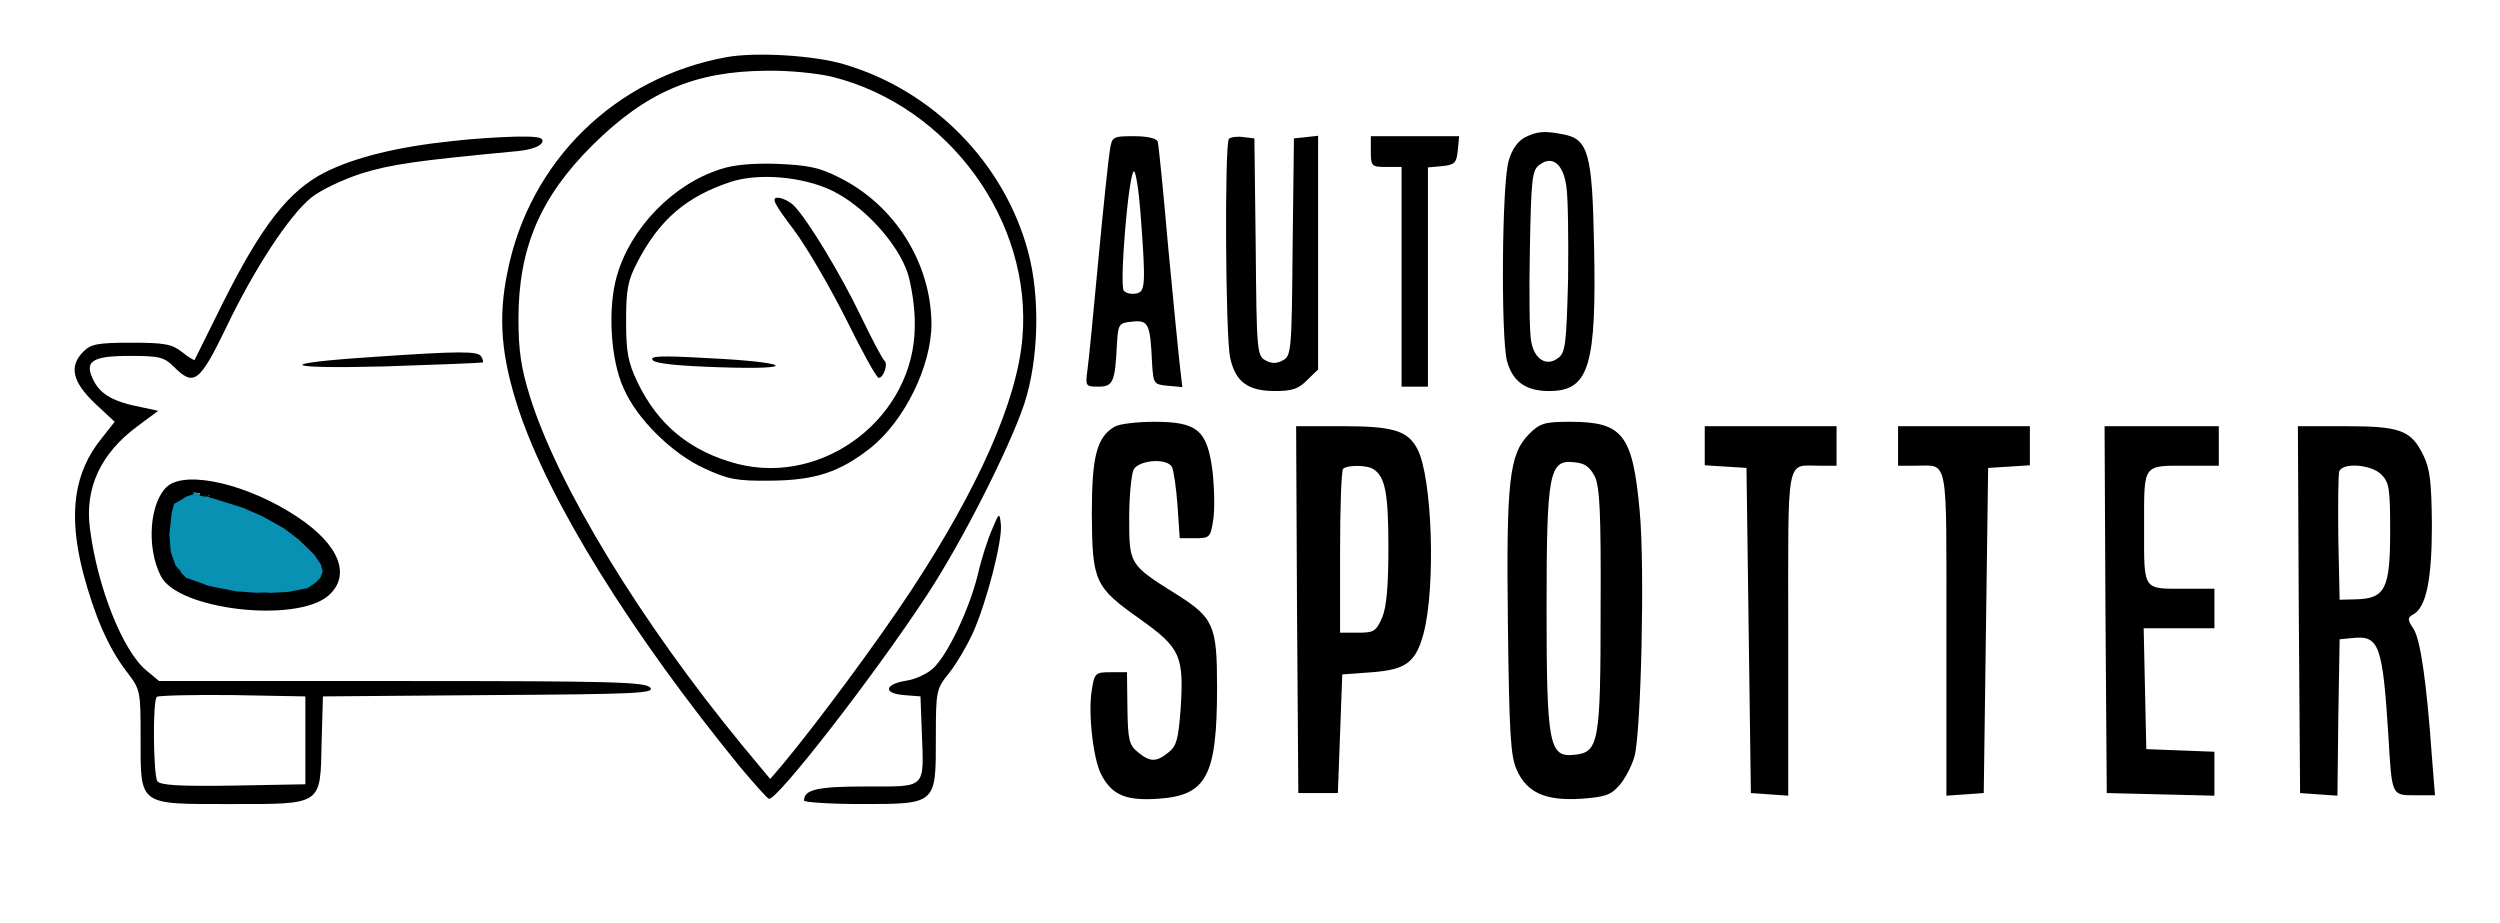 <?xml version="1.0"?>
<svg width="569" height="210" xmlns="http://www.w3.org/2000/svg" xmlns:svg="http://www.w3.org/2000/svg" preserveAspectRatio="xMidYMid meet" version="1.0">
 <g class="layer">
  <title>Layer 1</title>
  <g fill="#000000" id="svg_1" transform="translate(0 210) matrix(0.1 0 0 -0.1 0 0)">
   <path d="m1654,1970c-254,-46 -449,-237 -499,-489c-22,-106 -14,-194 26,-315c70,-209 255,-507 503,-811c32,-38 61,-71 66,-73c17,-6 241,282 360,464c79,120 187,333 221,434c33,100 37,243 9,347c-54,202 -217,368 -420,427c-68,20 -199,28 -266,16zm241,-45c265,-67 455,-329 432,-594c-12,-143 -100,-342 -254,-576c-77,-117 -215,-303 -291,-394l-29,-34l-64,77c-231,281 -420,591 -483,794c-20,64 -26,104 -26,176c0,162 50,278 169,396c122,121 233,168 396,169c51,1 117,-6 150,-14z" id="svg_2"/>
   <path d="m1640,1715c-108,-34 -205,-134 -236,-243c-21,-72 -15,-189 15,-255c30,-70 110,-149 184,-183c54,-25 73,-29 152,-28c100,1 156,19 227,75c77,62 138,186 138,282c-1,138 -83,270 -210,333c-45,23 -71,28 -140,31c-55,2 -101,-2 -130,-12zm254,-49c72,-35 149,-119 172,-188c9,-30 17,-81 16,-121c-1,-205 -205,-363 -403,-313c-107,28 -181,88 -228,186c-22,46 -26,69 -26,140c0,73 4,92 27,136c50,95 111,147 211,180c64,21 165,12 231,-20z" id="svg_3"/>
   <path d="m1806,1578c30,-40 84,-133 120,-205c36,-73 69,-133 74,-133c11,0 22,32 13,39c-4,3 -28,48 -53,100c-46,96 -122,222 -154,254c-10,9 -26,17 -36,17c-15,0 -8,-14 36,-72z" id="svg_4"/>
   <path d="m1486,1280c8,-8 61,-13 155,-16c183,-6 157,12 -32,21c-105,6 -132,5 -123,-5z" id="svg_5"/>
   <path d="m3470,1787c-15,-8 -29,-27 -36,-52c-16,-50 -18,-405 -4,-457c13,-47 43,-68 96,-68c91,0 108,57 102,335c-4,205 -13,238 -69,249c-45,9 -61,7 -89,-7zm95,-111c4,-25 5,-120 4,-211c-4,-149 -6,-168 -23,-180c-26,-20 -54,-3 -61,38c-4,18 -5,112 -3,210c3,161 5,180 22,192c29,22 54,2 61,-49z" id="svg_6"/>
   <path d="m1030,1779c-125,-13 -222,-37 -290,-71c-83,-42 -145,-122 -233,-298c-34,-69 -63,-127 -64,-129c-1,-2 -14,6 -29,18c-23,18 -40,21 -115,21c-76,0 -92,-3 -109,-20c-33,-33 -26,-68 25,-117l46,-43l-30,-38c-63,-78 -76,-172 -42,-305c26,-98 57,-170 98,-224c33,-43 33,-44 33,-153c0,-155 -6,-150 204,-150c211,0 205,-4 208,140l3,105l379,3c333,2 377,4 366,17c-11,13 -88,15 -565,15l-553,0l-30,25c-53,45 -110,188 -127,320c-13,94 24,173 108,235l47,35l-37,8c-64,12 -93,29 -109,59c-24,46 -6,58 83,58c66,0 77,-3 99,-25c45,-45 58,-36 118,88c64,134 143,255 194,297c21,17 71,41 114,55c68,21 122,29 355,51c32,3 53,11 57,20c4,11 -7,14 -62,13c-37,-1 -101,-5 -142,-10zm-335,-1364l0,-100l-164,-3c-125,-2 -166,1 -173,10c-9,16 -11,182 -1,192c4,3 81,5 172,4l166,-3l0,-100z" id="svg_7"/>
   <path d="m2526,1758c-3,-18 -15,-130 -26,-248c-11,-118 -22,-232 -25,-252c-5,-37 -4,-38 25,-38c33,0 38,10 42,95c3,48 4,50 35,53c37,4 41,-5 45,-93c3,-49 4,-50 36,-53l33,-3l-5,43c-3,24 -15,147 -27,273c-11,127 -22,236 -24,243c-3,7 -23,12 -54,12c-49,0 -50,-1 -55,-32zm70,-145c12,-162 11,-177 -10,-181c-10,-2 -22,0 -28,6c-11,11 11,272 23,272c4,0 11,-44 15,-97z" id="svg_8"/>
   <path d="m2797,1784c-10,-11 -8,-452 3,-499c12,-54 40,-75 102,-75c39,0 54,5 73,25l25,24l0,266l0,266l-27,-3l-28,-3l-3,-247c-2,-235 -3,-248 -22,-258c-14,-8 -26,-8 -40,0c-19,10 -20,23 -22,258l-3,247l-25,3c-14,2 -29,0 -33,-4z" id="svg_9"/>
   <path d="m3120,1755c0,-33 2,-35 35,-35l35,0l0,-250l0,-250l30,0l30,0l0,249l0,250l33,3c28,3 32,7 35,36l3,32l-100,0l-101,0l0,-35z" id="svg_10"/>
   <path d="m855,1288c-231,-15 -220,-28 20,-22c121,4 222,8 224,9c1,2 0,8 -4,14c-7,12 -50,12 -240,-1z" id="svg_11"/>
   <path d="m2537,1129c-41,-24 -52,-68 -52,-199c1,-154 6,-166 111,-240c91,-65 99,-83 91,-205c-5,-66 -9,-83 -27,-97c-28,-23 -42,-23 -70,0c-20,16 -23,28 -24,100l-1,82l-37,0c-35,0 -37,-2 -43,-40c-9,-51 3,-157 21,-192c24,-47 56,-61 129,-56c111,7 135,51 135,253c0,142 -7,159 -95,214c-105,66 -105,67 -105,172c0,50 5,99 10,110c12,22 74,27 87,7c4,-7 10,-47 13,-88l5,-75l35,0c33,0 35,2 41,40c4,22 3,71 -1,110c-12,96 -34,115 -133,115c-40,0 -80,-5 -90,-11z" id="svg_12"/>
   <path d="m3480,1112c-45,-46 -52,-105 -48,-434c3,-247 6,-299 20,-330c23,-52 65,-71 146,-66c55,4 68,8 88,31c13,15 28,44 34,65c15,54 24,429 12,558c-16,175 -38,204 -158,204c-58,0 -69,-3 -94,-28zm150,-97c11,-24 14,-81 13,-301c0,-306 -4,-327 -61,-332c-56,-6 -62,24 -62,333c0,309 6,339 62,333c25,-2 36,-10 48,-33z" id="svg_13"/>
   <path d="m2952,713l3,-418l45,0l45,0l5,135l5,135l68,5c77,6 99,22 117,88c28,106 20,355 -14,420c-22,42 -55,52 -172,52l-104,0l2,-417zm174,319c27,-17 34,-56 34,-177c0,-87 -4,-136 -14,-160c-14,-32 -19,-35 -55,-35l-41,0l0,183c0,101 3,187 7,190c9,9 55,9 69,-1z" id="svg_14"/>
   <path d="m3880,1086l0,-45l48,-3l47,-3l5,-370l5,-370l43,-3l42,-3l0,369c0,412 -6,382 71,382l39,0l0,45l0,45l-150,0l-150,0l0,-44z" id="svg_15"/>
   <path d="m4320,1085l0,-45l39,0c77,0 71,30 71,-382l0,-369l43,3l42,3l5,370l5,370l48,3l47,3l0,45l0,44l-150,0l-150,0l0,-45z" id="svg_16"/>
   <path d="m4792,713l3,-418l123,-3l122,-3l0,50l0,50l-77,3l-78,3l-3,137l-3,138l81,0l80,0l0,45l0,45l-64,0c-101,0 -96,-7 -96,140c0,147 -5,140 101,140l69,0l0,45l0,45l-130,0l-130,0l2,-417z" id="svg_17"/>
   <path d="m5232,713l3,-418l42,-3l43,-3l2,178l3,178l31,3c59,6 67,-17 80,-223c8,-137 7,-135 61,-135l45,0l-7,88c-12,169 -26,267 -42,291c-14,21 -14,25 0,33c29,16 42,79 42,203c-1,99 -4,127 -20,160c-28,56 -52,65 -178,65l-107,0l2,-417zm188,307c18,-18 20,-33 20,-129c0,-130 -11,-153 -76,-155l-39,-1l-3,140c-1,76 0,145 2,152c8,21 73,16 96,-7z" id="svg_18"/>
   <path d="m382,994c-41,-34 -50,-139 -16,-205c38,-77 307,-108 381,-45c53,46 26,116 -71,180c-110,73 -249,106 -294,70zm121,-29c78,-20 148,-57 196,-103c48,-46 52,-74 14,-99c-37,-25 -178,-24 -251,1c-66,22 -84,53 -80,134c3,49 6,58 28,69c31,16 25,16 93,-2z" id="svg_19"/>
   <path d="m2258,895c-10,-22 -25,-69 -33,-105c-20,-79 -68,-180 -101,-211c-13,-12 -40,-25 -60,-28c-51,-8 -55,-29 -7,-33l38,-3l3,-80c5,-132 12,-125 -126,-125c-112,0 -142,-7 -142,-32c0,-4 59,-8 130,-8c172,0 170,-1 170,151c0,107 1,111 30,147c16,20 41,62 55,93c31,70 67,209 63,246c-3,27 -4,27 -20,-12z" id="svg_20"/>
  </g>
  <path d="m38.55,116.7c0,0 0.64,-2.34 0.64,-2.34c0,0 3.09,-1.81 3.09,-1.81c0,0 1.6,-0.53 1.55,-0.53c-0.04,0 3.34,0.64 3.3,0.53c-0.04,-0.11 8.34,2.55 8.34,2.55c0,0 4.36,1.91 4.36,1.91c0,0 5,2.77 5,2.77c0,0 3.51,2.66 3.51,2.66c0,0 3.51,3.4 3.51,3.4c0,0 1.6,2.34 1.6,2.34c0,0 0.53,1.91 0.53,1.91c0,0 -0.64,1.7 -0.64,1.7c0,0 -1.28,1.28 -1.28,1.28c0,0 -1.91,1.28 -1.91,1.28c0,0 -4.36,0.85 -4.36,0.85c0,0 -4.68,0.32 -4.72,0.21c-0.04,-0.11 -2.83,0 -2.87,0c-0.04,0 -4.32,-0.32 -4.36,-0.32c-0.04,0 -6.87,-1.28 -6.91,-1.38c-0.04,-0.11 -4.53,-1.7 -4.57,-1.7c-0.04,0 -2.83,-2.98 -2.83,-2.98c0,0 -1.17,-3.4 -1.17,-3.4c0,0 -0.32,-3.94 -0.32,-3.94c0,0 0.53,-5 0.53,-5z" fill="#0891b2" id="svg_24" stroke="#000000"/>
 </g>

</svg>